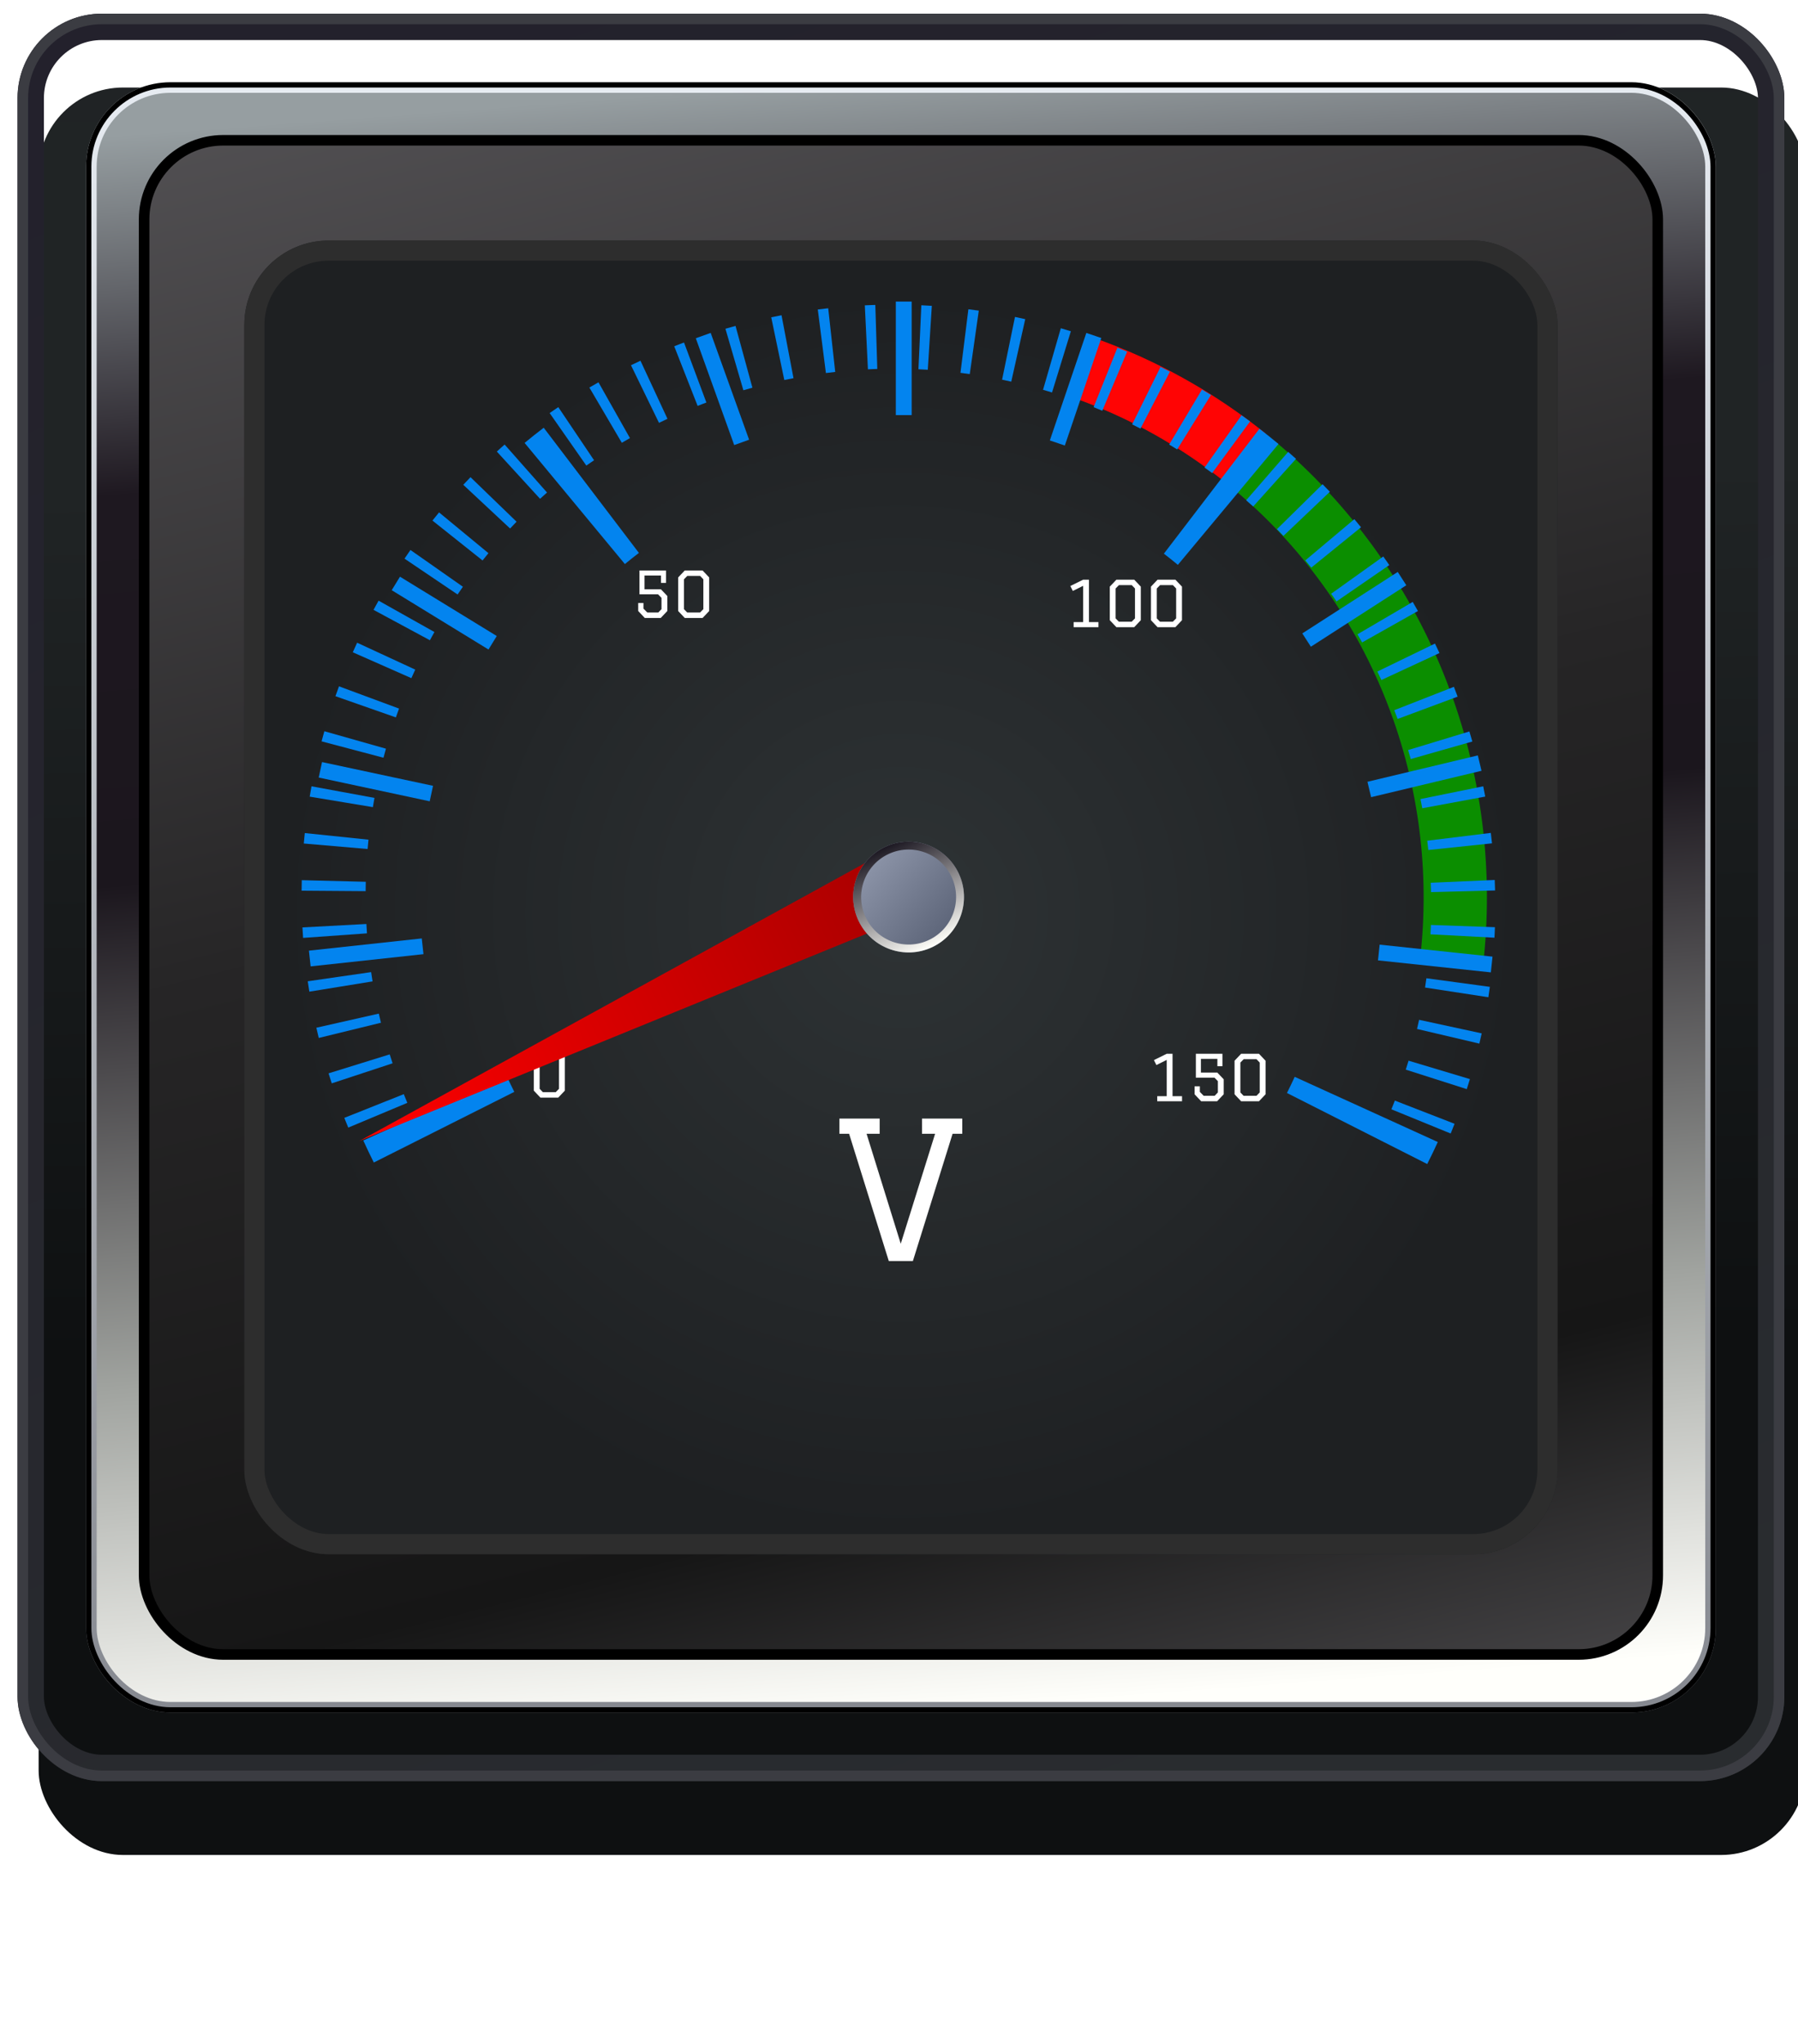 <svg width="205" height="233" viewBox="0 0 205 233" fill="none" xmlns="http://www.w3.org/2000/svg">
<g filter="url(#filter0_i_329_21879)">
<rect x="2" y="1.557" width="201.443" height="201.443" rx="9.621" fill="url(#paint0_linear_329_21879)"/>
</g>
<rect x="3.503" y="3.06" width="198.436" height="198.436" rx="8.118" stroke="url(#paint1_linear_329_21879)" stroke-width="3.007"/>
<g filter="url(#filter1_f_329_21879)">
<rect x="2.601" y="2.158" width="200.24" height="200.24" rx="9.02" stroke="#3B3C42" stroke-width="1.203"/>
</g>
<rect x="10.419" y="9.976" width="184.606" height="184.606" rx="9.02" fill="url(#paint2_linear_329_21879)" stroke="url(#paint3_linear_329_21879)" stroke-width="1.203"/>
<g filter="url(#filter2_f_329_21879)">
<rect x="10.118" y="9.675" width="185.207" height="185.207" rx="9.32" stroke="black" stroke-width="0.601"/>
</g>
<rect x="16.431" y="15.989" width="172.579" height="172.579" rx="9.02" fill="url(#paint4_linear_329_21879)" stroke="url(#paint5_linear_329_21879)" stroke-width="1.203"/>
<rect x="27.856" y="27.414" width="149.729" height="149.729" rx="9.621" fill="url(#paint6_radial_329_21879)"/>
<g filter="url(#filter3_f_329_21879)">
<rect x="29.005" y="28.562" width="147.432" height="147.432" rx="8.473" stroke="#2D2D2D" stroke-width="2.297"/>
</g>
<path d="M143.113 53.106C151.082 59.804 157.304 68.383 161.227 78.091C165.149 87.798 166.651 98.334 165.598 108.768" stroke="#0B8E00" stroke-width="7.216"/>
<path d="M123.494 41.898C130.199 44.259 136.465 47.746 142.027 52.214" stroke="#FF0404" stroke-width="7.216"/>
<g filter="url(#filter4_d_329_21879)">
<path fill-rule="evenodd" clip-rule="evenodd" d="M42.395 111.324C42.422 111.5 42.45 111.676 42.479 111.852L35.272 113.023C35.24 112.826 35.209 112.629 35.179 112.432C35.148 112.235 35.119 112.038 35.09 111.84L42.316 110.795C42.342 110.972 42.368 111.148 42.395 111.324ZM43.191 115.525C43.27 115.873 43.351 116.219 43.436 116.566L36.343 118.298C36.248 117.911 36.157 117.523 36.069 117.133L43.191 115.525ZM44.434 120.171C44.54 120.511 44.648 120.851 44.76 121.189L37.825 123.473C37.7 123.094 37.579 122.714 37.461 122.333L44.434 120.171ZM46.038 124.705C46.17 125.036 46.304 125.366 46.442 125.695L39.708 128.516C39.554 128.148 39.403 127.779 39.255 127.408L46.038 124.705Z" fill="#0384EF"/>
<path fill-rule="evenodd" clip-rule="evenodd" d="M42.603 91.466C42.573 91.642 42.543 91.817 42.514 91.993L35.311 90.797C35.344 90.6 35.377 90.404 35.412 90.207C35.446 90.011 35.481 89.814 35.517 89.618L42.698 90.94C42.666 91.115 42.634 91.291 42.603 91.466ZM42.014 95.701C41.977 96.055 41.943 96.41 41.912 96.765L34.638 96.138C34.673 95.74 34.71 95.343 34.752 94.947L42.014 95.701ZM41.705 100.501C41.696 100.857 41.69 101.213 41.688 101.569L34.387 101.515C34.39 101.116 34.396 100.717 34.406 100.318L41.705 100.501ZM41.774 105.31C41.793 105.665 41.815 106.021 41.84 106.377L34.558 106.895C34.529 106.497 34.505 106.099 34.483 105.701L41.774 105.31Z" fill="#0384EF"/>
<path fill-rule="evenodd" clip-rule="evenodd" d="M49.272 72.502C49.186 72.658 49.101 72.815 49.017 72.972L42.589 69.508C42.684 69.332 42.779 69.157 42.876 68.983C42.972 68.808 43.069 68.633 43.166 68.46L49.532 72.035C49.445 72.19 49.358 72.346 49.272 72.502ZM47.343 76.318C47.194 76.641 47.047 76.966 46.903 77.292L40.224 74.343C40.385 73.978 40.549 73.615 40.717 73.253L47.343 76.318ZM45.497 80.759C45.374 81.093 45.253 81.428 45.135 81.765L38.245 79.349C38.377 78.973 38.512 78.598 38.651 78.224L45.497 80.759ZM44.006 85.331C43.908 85.674 43.814 86.018 43.723 86.362L36.665 84.495C36.767 84.109 36.872 83.725 36.981 83.341L44.006 85.331Z" fill="#0384EF"/>
<path fill-rule="evenodd" clip-rule="evenodd" d="M61.972 56.492C61.84 56.611 61.708 56.731 61.576 56.851L56.646 51.466C56.793 51.331 56.941 51.197 57.089 51.064C57.237 50.931 57.386 50.798 57.535 50.666L62.371 56.136C62.237 56.254 62.105 56.373 61.972 56.492ZM58.895 59.46C58.648 59.717 58.402 59.975 58.159 60.236L52.821 55.254C53.093 54.962 53.368 54.673 53.645 54.386L58.895 59.46ZM55.691 63.047C55.464 63.322 55.24 63.599 55.018 63.878L49.306 59.331C49.554 59.018 49.806 58.709 50.059 58.401L55.691 63.047ZM52.778 66.874C52.574 67.166 52.372 67.46 52.172 67.755L46.121 63.67C46.344 63.34 46.571 63.011 46.799 62.684L52.778 66.874Z" fill="#0384EF"/>
<path fill-rule="evenodd" clip-rule="evenodd" d="M80.039 46.067C79.872 46.131 79.706 46.195 79.54 46.261L76.872 39.465C77.057 39.392 77.243 39.32 77.429 39.248C77.616 39.177 77.802 39.107 77.989 39.037L80.539 45.878C80.372 45.941 80.205 46.004 80.039 46.067ZM76.102 47.734C75.778 47.884 75.457 48.037 75.136 48.193L71.942 41.627C72.301 41.453 72.661 41.282 73.023 41.114L76.102 47.734ZM71.823 49.931C71.513 50.107 71.204 50.285 70.897 50.465L67.198 44.17C67.542 43.968 67.887 43.769 68.235 43.573L71.823 49.931ZM67.731 52.458C67.435 52.657 67.141 52.859 66.849 53.063L62.668 47.078C62.995 46.849 63.324 46.624 63.654 46.401L67.731 52.458Z" fill="#0384EF"/>
<path fill-rule="evenodd" clip-rule="evenodd" d="M99.491 42.07C99.313 42.078 99.135 42.085 98.957 42.094L98.603 34.802C98.802 34.792 99.001 34.783 99.201 34.775C99.4 34.767 99.599 34.76 99.799 34.754L100.026 42.051C99.848 42.057 99.669 42.063 99.491 42.07ZM95.228 42.39C94.874 42.429 94.52 42.471 94.166 42.516L93.241 35.274C93.636 35.223 94.032 35.176 94.429 35.133L95.228 42.39ZM90.472 43.103C90.121 43.17 89.772 43.24 89.423 43.312L87.932 36.165C88.323 36.084 88.714 36.006 89.106 35.931L90.472 43.103ZM85.786 44.188C85.442 44.282 85.099 44.379 84.757 44.479L82.71 37.47C83.093 37.359 83.477 37.25 83.861 37.145L85.786 44.188Z" fill="#0384EF"/>
<path fill-rule="evenodd" clip-rule="evenodd" d="M119.436 44.577C119.266 44.526 119.095 44.476 118.923 44.426L120.949 37.412C121.14 37.467 121.332 37.523 121.523 37.58C121.714 37.637 121.905 37.695 122.096 37.754L119.948 44.732C119.778 44.679 119.607 44.628 119.436 44.577ZM115.299 43.499C114.951 43.421 114.603 43.346 114.254 43.274L115.723 36.123C116.113 36.203 116.503 36.286 116.893 36.374L115.299 43.499ZM110.568 42.634C110.215 42.584 109.862 42.536 109.508 42.492L110.411 35.248C110.807 35.297 111.203 35.35 111.597 35.406L110.568 42.634ZM105.783 42.143C105.428 42.121 105.072 42.102 104.716 42.085L105.048 34.792C105.446 34.81 105.845 34.831 106.243 34.857L105.783 42.143Z" fill="#0384EF"/>
<path fill-rule="evenodd" clip-rule="evenodd" d="M137.771 53.602C137.627 53.498 137.482 53.394 137.336 53.291L141.557 47.333C141.719 47.449 141.881 47.565 142.043 47.681C142.205 47.798 142.366 47.915 142.527 48.033L138.203 53.917C138.06 53.811 137.916 53.706 137.771 53.602ZM134.219 51.223C133.916 51.035 133.611 50.85 133.306 50.667L137.045 44.397C137.388 44.601 137.728 44.808 138.067 45.019L134.219 51.223ZM130.035 48.85C129.719 48.687 129.401 48.526 129.081 48.368L132.317 41.823C132.675 42 133.031 42.18 133.385 42.363L130.035 48.85ZM125.679 46.813C125.35 46.675 125.02 46.539 124.69 46.407L127.402 39.629C127.773 39.777 128.142 39.928 128.509 40.083L125.679 46.813Z" fill="#0384EF"/>
<path fill-rule="evenodd" clip-rule="evenodd" d="M152.082 68.106C151.98 67.96 151.877 67.815 151.773 67.67L157.714 63.426C157.83 63.588 157.945 63.751 158.06 63.914C158.174 64.078 158.288 64.242 158.401 64.406L152.387 68.545C152.286 68.399 152.185 68.252 152.082 68.106ZM149.507 64.694C149.282 64.417 149.055 64.142 148.826 63.869L154.416 59.172C154.672 59.477 154.926 59.785 155.177 60.095L149.507 64.694ZM146.333 61.08C146.087 60.822 145.84 60.565 145.59 60.311L150.794 55.19C151.073 55.474 151.351 55.761 151.625 56.05L146.333 61.08ZM142.885 57.726C142.621 57.488 142.353 57.252 142.084 57.018L146.87 51.505C147.172 51.766 147.47 52.03 147.767 52.297L142.885 57.726Z" fill="#0384EF"/>
<path fill-rule="evenodd" clip-rule="evenodd" d="M160.698 85.999C160.647 85.828 160.596 85.657 160.544 85.487L167.531 83.367C167.589 83.558 167.646 83.749 167.702 83.94C167.758 84.131 167.814 84.323 167.868 84.515L160.846 86.513C160.797 86.341 160.748 86.17 160.698 85.999ZM159.349 81.942C159.225 81.608 159.098 81.275 158.968 80.943L165.767 78.281C165.912 78.653 166.054 79.025 166.193 79.399L159.349 81.942ZM157.498 77.503C157.348 77.179 157.196 76.857 157.04 76.537L163.609 73.35C163.783 73.709 163.954 74.069 164.122 74.431L157.498 77.503ZM155.305 73.222C155.13 72.912 154.953 72.603 154.772 72.295L161.071 68.603C161.272 68.947 161.471 69.293 161.667 69.64L155.305 73.222Z" fill="#0384EF"/>
<path fill-rule="evenodd" clip-rule="evenodd" d="M163.126 105.955C163.133 105.777 163.14 105.599 163.147 105.42L170.443 105.676C170.436 105.875 170.428 106.075 170.42 106.274C170.411 106.473 170.401 106.672 170.391 106.872L163.1 106.489C163.109 106.311 163.118 106.133 163.126 105.955ZM163.163 101.679C163.154 101.323 163.142 100.967 163.126 100.611L170.42 100.293C170.438 100.692 170.452 101.09 170.462 101.489L163.163 101.679ZM162.849 96.88C162.812 96.526 162.772 96.171 162.729 95.818L169.975 94.929C170.024 95.325 170.069 95.721 170.111 96.118L162.849 96.88ZM162.16 92.12C162.095 91.77 162.027 91.42 161.956 91.071L169.111 89.616C169.19 90.007 169.266 90.398 169.339 90.79L162.16 92.12Z" fill="#0384EF"/>
<path fill-rule="evenodd" clip-rule="evenodd" d="M158.839 125.935C158.905 125.77 158.971 125.604 159.035 125.438L165.841 128.08C165.769 128.265 165.696 128.451 165.623 128.636C165.549 128.822 165.474 129.007 165.399 129.191L158.64 126.431C158.707 126.266 158.774 126.101 158.839 125.935ZM160.281 121.911C160.39 121.571 160.495 121.231 160.598 120.889L167.591 122.989C167.476 123.371 167.358 123.752 167.236 124.132L160.281 121.911ZM161.564 117.275C161.645 116.928 161.724 116.58 161.799 116.232L168.935 117.776C168.85 118.166 168.763 118.555 168.671 118.944L161.564 117.275ZM162.478 112.553C162.532 112.201 162.583 111.848 162.631 111.495L169.866 112.475C169.812 112.87 169.755 113.265 169.695 113.659L162.478 112.553Z" fill="#0384EF"/>
</g>
<line x1="103.04" y1="34.371" x2="103.04" y2="47.311" stroke="#0384EF" stroke-width="1.804"/>
<line x1="80.181" y1="38.246" x2="84.561" y2="50.422" stroke="#0384EF" stroke-width="1.804"/>
<line x1="45.133" y1="66.498" x2="56.167" y2="73.259" stroke="#0384EF" stroke-width="1.804"/>
<line x1="36.528" y1="87.738" x2="49.182" y2="90.445" stroke="#0384EF" stroke-width="1.804"/>
<line x1="35.319" y1="109.246" x2="48.185" y2="107.853" stroke="#0384EF" stroke-width="1.804"/>
<line x1="124.713" y1="38.235" x2="120.553" y2="50.489" stroke="#0384EF" stroke-width="1.804"/>
<line x1="159.852" y1="65.946" x2="148.972" y2="72.95" stroke="#0384EF" stroke-width="1.804"/>
<line x1="168.705" y1="86.973" x2="156.119" y2="89.979" stroke="#0384EF" stroke-width="1.804"/>
<line x1="170.075" y1="109.928" x2="157.207" y2="108.561" stroke="#0384EF" stroke-width="1.804"/>
<path fill-rule="evenodd" clip-rule="evenodd" d="M72.846 63.018C72.576 63.224 72.307 63.433 72.04 63.645C71.773 63.857 71.509 64.071 71.247 64.288L59.813 50.481C60.17 50.186 60.53 49.893 60.894 49.605C61.257 49.316 61.624 49.031 61.992 48.751L72.846 63.018ZM133.504 63.733C133.238 63.521 132.97 63.311 132.7 63.105L143.594 48.868C143.962 49.15 144.328 49.436 144.691 49.725C145.054 50.015 145.413 50.308 145.769 50.605L134.295 64.379C134.034 64.161 133.77 63.946 133.504 63.733ZM57.758 122.601C57.898 122.911 58.041 123.22 58.188 123.527C58.334 123.835 58.484 124.14 58.637 124.444L42.62 132.496C42.411 132.082 42.208 131.665 42.008 131.246C41.808 130.827 41.612 130.406 41.421 129.984L57.758 122.601ZM147.184 123.655C147.331 123.348 147.476 123.04 147.616 122.731L163.931 130.16C163.739 130.582 163.543 131.002 163.341 131.421C163.14 131.839 162.935 132.255 162.726 132.669L146.732 124.571C146.886 124.268 147.036 123.962 147.184 123.655Z" fill="#0384EF"/>
<path d="M61.614 125.098L60.863 124.305V120.48L61.614 119.686H63.648L64.399 120.48V124.305L63.648 125.098H61.614ZM61.895 124.478H63.36L63.735 124.095V120.689L63.367 120.307H61.902L61.527 120.689V124.095L61.895 124.478Z" fill="white"/>
<path d="M75.363 66.434V65.597H73.487V67.163H75.356L76.085 67.928V69.638L75.334 70.432H73.516L72.765 69.638V68.729H73.364V69.364L73.805 69.811H75.053L75.421 69.429V68.137L75.031 67.74H72.91V65.02H75.94V66.434H75.363ZM78.072 70.432L77.321 69.638V65.814L78.072 65.02H80.107L80.857 65.814V69.638L80.107 70.432H78.072ZM78.353 69.811H79.818L80.193 69.429V66.023L79.825 65.64H78.361L77.985 66.023V69.429L78.353 69.811Z" fill="white"/>
<path d="M124.158 66.069V70.903H125.24V71.481H122.411V70.903H123.494V66.769L122.318 67.353L122.036 66.79L123.494 66.069H124.158ZM127.285 71.481L126.534 70.687V66.862L127.285 66.069H129.32L130.07 66.862V70.687L129.32 71.481H127.285ZM127.566 70.86H129.031L129.406 70.478V67.072L129.038 66.689H127.574L127.198 67.072V70.478L127.566 70.86ZM131.978 71.481L131.228 70.687V66.862L131.978 66.069H134.013L134.763 66.862V70.687L134.013 71.481H131.978ZM132.259 70.86H133.724L134.099 70.478V67.072L133.731 66.689H132.267L131.891 67.072V70.478L132.259 70.86Z" fill="white"/>
<path d="M133.688 120.102V124.937H134.77V125.514H131.942V124.937H133.024V120.802L131.848 121.387L131.566 120.824L133.024 120.102H133.688ZM138.8 121.517V120.68H136.923V122.245H138.792L139.521 123.01V124.72L138.771 125.514H136.952L136.202 124.72V123.811H136.801V124.446L137.241 124.894H138.489L138.857 124.511V123.22L138.468 122.823H136.346V120.102H139.377V121.517H138.8ZM141.508 125.514L140.758 124.72V120.896L141.508 120.102H143.543L144.294 120.896V124.72L143.543 125.514H141.508ZM141.79 124.894H143.255L143.63 124.511V121.105L143.262 120.723H141.797L141.422 121.105V124.511L141.79 124.894Z" fill="white"/>
<g filter="url(#filter5_di_329_21879)">
<path d="M40.966 132.454L101.676 99.092C103.678 97.992 106.194 98.802 107.178 100.864C108.162 102.926 107.209 105.391 105.094 106.255L40.966 132.454Z" fill="url(#paint7_linear_329_21879)"/>
</g>
<circle cx="103.596" cy="102.24" r="6.314" transform="rotate(-25.506 103.596 102.24)" fill="url(#paint8_linear_329_21879)"/>
<g filter="url(#filter6_f_329_21879)">
<circle cx="103.596" cy="102.24" r="5.863" transform="rotate(-25.506 103.596 102.24)" stroke="url(#paint9_linear_329_21879)" stroke-width="0.902"/>
</g>
<path d="M95.707 129.22V127.488H100.296V129.22H98.802L102.699 141.753L106.617 129.22H105.123V127.488H109.713V129.22H108.609L104.084 143.723H101.335L96.811 129.22H95.707Z" fill="white"/>
<g filter="url(#filter7_i_329_21879)">
<path d="M91.23 213.228V219.276C91.23 219.938 91.402 220.447 91.748 220.802C92.093 221.147 92.578 221.32 93.204 221.32C93.838 221.32 94.328 221.147 94.674 220.802C95.019 220.447 95.192 219.938 95.192 219.276V213.228H97.165V219.262C97.165 220.092 96.984 220.797 96.62 221.376C96.265 221.945 95.784 222.374 95.177 222.664C94.58 222.953 93.913 223.098 93.175 223.098C92.448 223.098 91.785 222.953 91.188 222.664C90.6 222.374 90.133 221.945 89.787 221.376C89.442 220.797 89.269 220.092 89.269 219.262V213.228H91.23ZM104.603 217.988C105.154 218.09 105.607 218.366 105.961 218.814C106.316 219.262 106.493 219.775 106.493 220.354C106.493 220.876 106.363 221.338 106.101 221.74C105.849 222.132 105.481 222.44 104.995 222.664C104.51 222.888 103.936 223 103.273 223H99.059V213.228H103.091C103.754 213.228 104.323 213.335 104.799 213.55C105.285 213.764 105.649 214.063 105.891 214.446C106.143 214.828 106.269 215.262 106.269 215.748C106.269 216.317 106.115 216.793 105.807 217.176C105.509 217.558 105.107 217.829 104.603 217.988ZM101.019 217.26H102.811C103.278 217.26 103.637 217.157 103.889 216.952C104.141 216.737 104.267 216.434 104.267 216.042C104.267 215.65 104.141 215.346 103.889 215.132C103.637 214.917 103.278 214.81 102.811 214.81H101.019V217.26ZM102.993 221.404C103.469 221.404 103.838 221.292 104.099 221.068C104.37 220.844 104.505 220.526 104.505 220.116C104.505 219.696 104.365 219.369 104.085 219.136C103.805 218.893 103.427 218.772 102.951 218.772H101.019V221.404H102.993ZM114.047 221.138H110.155L109.511 223H107.453L110.967 213.214H113.249L116.763 223H114.691L114.047 221.138ZM113.515 219.57L112.101 215.482L110.687 219.57H113.515Z" fill="white"/>
</g>
<defs>
<filter id="filter0_i_329_21879" x="2" y="1.557" width="203.848" height="205.051" filterUnits="userSpaceOnUse" color-interpolation-filters="sRGB">
<feFlood flood-opacity="0" result="BackgroundImageFix"/>
<feBlend mode="normal" in="SourceGraphic" in2="BackgroundImageFix" result="shape"/>
<feColorMatrix in="SourceAlpha" type="matrix" values="0 0 0 0 0 0 0 0 0 0 0 0 0 0 0 0 0 0 127 0" result="hardAlpha"/>
<feOffset dx="2.405" dy="8.418"/>
<feGaussianBlur stdDeviation="1.804"/>
<feComposite in2="hardAlpha" operator="arithmetic" k2="-1" k3="1"/>
<feColorMatrix type="matrix" values="0 0 0 0 0 0 0 0 0 0 0 0 0 0 0 0 0 0 0.6 0"/>
<feBlend mode="normal" in2="shape" result="effect1_innerShadow_329_21879"/>
</filter>
<filter id="filter1_f_329_21879" x="0.797" y="0.354" width="203.848" height="203.848" filterUnits="userSpaceOnUse" color-interpolation-filters="sRGB">
<feFlood flood-opacity="0" result="BackgroundImageFix"/>
<feBlend mode="normal" in="SourceGraphic" in2="BackgroundImageFix" result="shape"/>
<feGaussianBlur stdDeviation="0.601" result="effect1_foregroundBlur_329_21879"/>
</filter>
<filter id="filter2_f_329_21879" x="8.615" y="8.172" width="188.213" height="188.214" filterUnits="userSpaceOnUse" color-interpolation-filters="sRGB">
<feFlood flood-opacity="0" result="BackgroundImageFix"/>
<feBlend mode="normal" in="SourceGraphic" in2="BackgroundImageFix" result="shape"/>
<feGaussianBlur stdDeviation="0.601" result="effect1_foregroundBlur_329_21879"/>
</filter>
<filter id="filter3_f_329_21879" x="25.56" y="25.117" width="154.322" height="154.322" filterUnits="userSpaceOnUse" color-interpolation-filters="sRGB">
<feFlood flood-opacity="0" result="BackgroundImageFix"/>
<feBlend mode="normal" in="SourceGraphic" in2="BackgroundImageFix" result="shape"/>
<feGaussianBlur stdDeviation="1.148" result="effect1_foregroundBlur_329_21879"/>
</filter>
<filter id="filter4_d_329_21879" x="31.981" y="32.349" width="140.886" height="99.248" filterUnits="userSpaceOnUse" color-interpolation-filters="sRGB">
<feFlood flood-opacity="0" result="BackgroundImageFix"/>
<feColorMatrix in="SourceAlpha" type="matrix" values="0 0 0 0 0 0 0 0 0 0 0 0 0 0 0 0 0 0 127 0" result="hardAlpha"/>
<feOffset/>
<feGaussianBlur stdDeviation="1.203"/>
<feComposite in2="hardAlpha" operator="out"/>
<feColorMatrix type="matrix" values="0 0 0 0 0.012 0 0 0 0 0.518 0 0 0 0 0.937 0 0 0 1 0"/>
<feBlend mode="normal" in2="BackgroundImageFix" result="effect1_dropShadow_329_21879"/>
<feBlend mode="normal" in="SourceGraphic" in2="effect1_dropShadow_329_21879" result="shape"/>
</filter>
<filter id="filter5_di_329_21879" x="38.561" y="96.195" width="71.411" height="44.076" filterUnits="userSpaceOnUse" color-interpolation-filters="sRGB">
<feFlood flood-opacity="0" result="BackgroundImageFix"/>
<feColorMatrix in="SourceAlpha" type="matrix" values="0 0 0 0 0 0 0 0 0 0 0 0 0 0 0 0 0 0 127 0" result="hardAlpha"/>
<feOffset dy="5.412"/>
<feGaussianBlur stdDeviation="1.203"/>
<feComposite in2="hardAlpha" operator="out"/>
<feColorMatrix type="matrix" values="0 0 0 0 0 0 0 0 0 0 0 0 0 0 0 0 0 0 0.7 0"/>
<feBlend mode="normal" in2="BackgroundImageFix" result="effect1_dropShadow_329_21879"/>
<feBlend mode="normal" in="SourceGraphic" in2="effect1_dropShadow_329_21879" result="shape"/>
<feColorMatrix in="SourceAlpha" type="matrix" values="0 0 0 0 0 0 0 0 0 0 0 0 0 0 0 0 0 0 127 0" result="hardAlpha"/>
<feOffset dy="-7.817"/>
<feGaussianBlur stdDeviation="1.203"/>
<feComposite in2="hardAlpha" operator="arithmetic" k2="-1" k3="1"/>
<feColorMatrix type="matrix" values="0 0 0 0 0 0 0 0 0 0 0 0 0 0 0 0 0 0 0.25 0"/>
<feBlend mode="normal" in2="shape" result="effect2_innerShadow_329_21879"/>
</filter>
<filter id="filter6_f_329_21879" x="96.679" y="95.324" width="13.833" height="13.833" filterUnits="userSpaceOnUse" color-interpolation-filters="sRGB">
<feFlood flood-opacity="0" result="BackgroundImageFix"/>
<feBlend mode="normal" in="SourceGraphic" in2="BackgroundImageFix" result="shape"/>
<feGaussianBlur stdDeviation="0.301" result="effect1_foregroundBlur_329_21879"/>
</filter>
<filter id="filter7_i_329_21879" x="89.269" y="213.214" width="27.494" height="10.884" filterUnits="userSpaceOnUse" color-interpolation-filters="sRGB">
<feFlood flood-opacity="0" result="BackgroundImageFix"/>
<feBlend mode="normal" in="SourceGraphic" in2="BackgroundImageFix" result="shape"/>
<feColorMatrix in="SourceAlpha" type="matrix" values="0 0 0 0 0 0 0 0 0 0 0 0 0 0 0 0 0 0 127 0" result="hardAlpha"/>
<feOffset dy="1"/>
<feGaussianBlur stdDeviation="0.75"/>
<feComposite in2="hardAlpha" operator="arithmetic" k2="-1" k3="1"/>
<feColorMatrix type="matrix" values="0 0 0 0 0.125 0 0 0 0 0.125 0 0 0 0 0.125 0 0 0 1 0"/>
<feBlend mode="normal" in2="shape" result="effect1_innerShadow_329_21879"/>
</filter>
<linearGradient id="paint0_linear_329_21879" x1="91.205" y1="-38.084" x2="94.552" y2="145.163" gradientUnits="userSpaceOnUse">
<stop stop-color="#202325"/>
<stop offset="0.458" stop-color="#202425"/>
<stop offset="1" stop-color="#0E1011"/>
</linearGradient>
<linearGradient id="paint1_linear_329_21879" x1="89.192" y1="-15.581" x2="168.566" y2="197.889" gradientUnits="userSpaceOnUse">
<stop stop-color="#23212C"/>
<stop offset="0.995" stop-color="#292C2F"/>
</linearGradient>
<linearGradient id="paint2_linear_329_21879" x1="94.604" y1="9.374" x2="108.415" y2="194.938" gradientUnits="userSpaceOnUse">
<stop stop-color="#969EA1"/>
<stop offset="0.22" stop-color="#1E1820"/>
<stop offset="0.458" stop-color="#1B161D"/>
<stop offset="0.765" stop-color="#A0A39F"/>
<stop offset="1" stop-color="#FFFFFB"/>
</linearGradient>
<linearGradient id="paint3_linear_329_21879" x1="102.722" y1="9.374" x2="104.826" y2="195.183" gradientUnits="userSpaceOnUse">
<stop stop-color="#E6EBF1"/>
<stop offset="0.995" stop-color="#868990"/>
</linearGradient>
<linearGradient id="paint4_linear_329_21879" x1="92.786" y1="-18.81" x2="151.361" y2="214.89" gradientUnits="userSpaceOnUse">
<stop stop-color="#585659"/>
<stop offset="0.458" stop-color="#262526"/>
<stop offset="0.774" stop-color="#161616"/>
<stop offset="1" stop-color="#585659"/>
</linearGradient>
<linearGradient id="paint5_linear_329_21879" x1="102.721" y1="15.388" x2="102.721" y2="86.189" gradientUnits="userSpaceOnUse">
<stop/>
<stop offset="0.995"/>
</linearGradient>
<radialGradient id="paint6_radial_329_21879" cx="0" cy="0" r="1" gradientUnits="userSpaceOnUse" gradientTransform="translate(102.721 104.124) rotate(69.107) scale(70.378 70.379)">
<stop stop-color="#2E3335"/>
<stop offset="1" stop-color="#1E2022"/>
</radialGradient>
<linearGradient id="paint7_linear_329_21879" x1="107.178" y1="100.864" x2="40.966" y2="132.454" gradientUnits="userSpaceOnUse">
<stop stop-color="#A20000"/>
<stop offset="1" stop-color="#FF0000"/>
</linearGradient>
<linearGradient id="paint8_linear_329_21879" x1="102.994" y1="96.829" x2="107.383" y2="106.973" gradientUnits="userSpaceOnUse">
<stop stop-color="#8991A5"/>
<stop offset="1" stop-color="#5D6579"/>
</linearGradient>
<linearGradient id="paint9_linear_329_21879" x1="103.596" y1="108.554" x2="103.596" y2="95.927" gradientUnits="userSpaceOnUse">
<stop stop-color="#FFFFFA"/>
<stop offset="1" stop-color="#1C1822"/>
</linearGradient>
</defs>
</svg>
